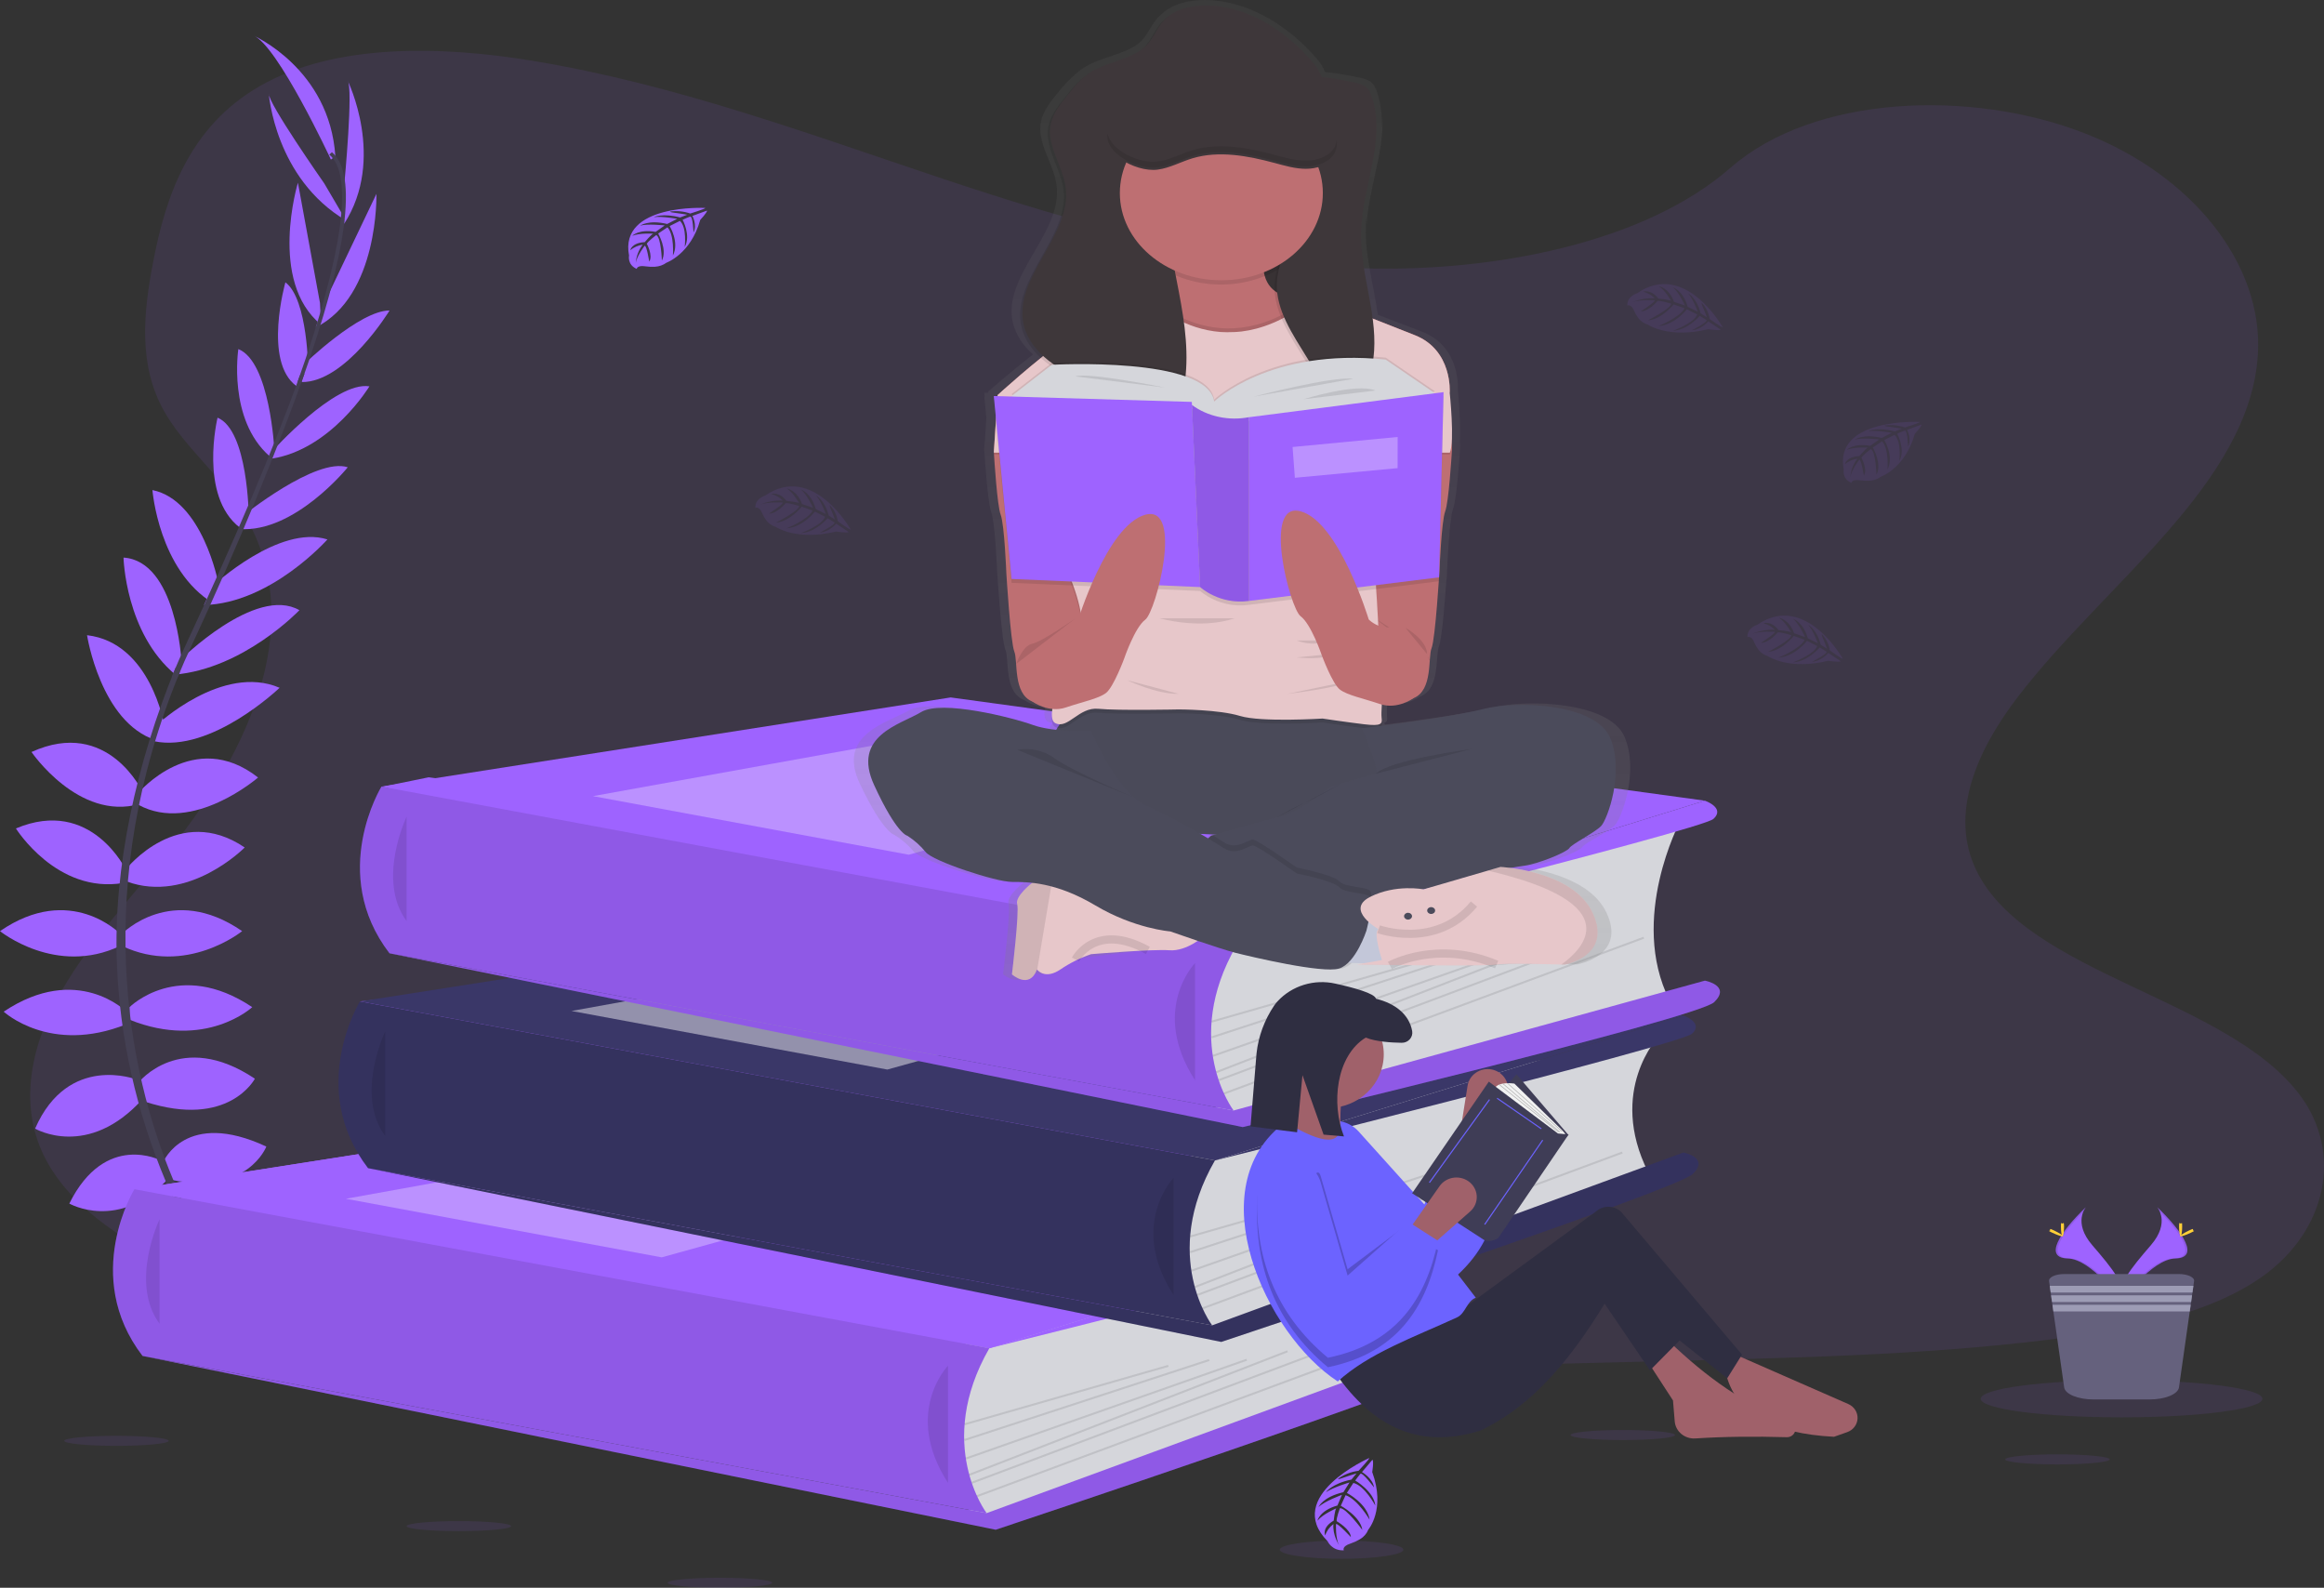 <svg width="284" height="194" viewBox="0 0 284 194" fill="none" xmlns="http://www.w3.org/2000/svg">
<rect x="0" y="0" width="284" height="194" fill="#333333" stroke="none"/>
<g clip-path="url(#clip0)">
<path opacity="0.1" d="M166.556 32.785C148.586 32.248 131.468 27.264 115.125 21.811C98.782 16.357 82.595 10.314 65.055 7.424C53.774 5.566 40.871 5.304 31.784 10.5C23.035 15.51 20.208 24.134 18.689 32.146C17.545 38.172 16.873 44.513 20.008 50.156C22.182 54.073 26.044 57.365 28.713 61.13C38.006 74.185 31.439 90.284 21.369 103.031C16.648 109.012 11.165 114.721 7.522 121.082C3.879 127.442 2.191 134.74 5.378 141.234C8.541 147.676 16.074 152.505 24.231 155.904C40.805 162.811 60.327 164.786 79.377 165.905C121.534 168.384 163.913 167.311 206.181 166.237C221.824 165.839 237.534 165.435 252.922 163.357C261.468 162.203 270.289 160.373 276.495 155.95C284.369 150.336 286.321 140.829 281.046 133.791C272.191 121.984 247.727 119.052 241.529 106.378C238.125 99.405 241.624 91.637 246.572 85.167C257.189 71.291 274.984 59.117 275.923 43.256C276.567 32.36 268.01 21.453 254.782 16.297C240.918 10.874 221.688 11.561 211.464 20.506C200.93 29.722 182.421 33.257 166.556 32.785Z" fill="#9E63FF"/>
<path d="M120.906 164.736L25.869 164.338L16.426 145.307L49.818 143.224L43.998 122.358L110.042 115.003L46.799 96.113L52.386 94.972L154.078 109.227L148.478 141.79L140.473 159.686L120.906 164.736Z" fill="#9E63FF"/>
<path d="M27.327 156.367C27.327 156.367 33.158 155.566 36.657 159.106C36.657 159.106 34.091 160.843 28.571 158.438L27.327 156.367Z" fill="#9E63FF"/>
<path d="M26.716 156.288C26.716 156.288 22.996 160.222 24.828 164.603C24.828 164.603 27.86 163.56 28.191 158.249L26.716 156.288Z" fill="#9E63FF"/>
<path d="M23.373 149.821C23.373 149.821 25.706 146.144 35.035 151.29C35.035 151.29 33.791 153.762 29.671 153.562C25.55 153.361 24.462 151.758 23.373 149.821Z" fill="#9E63FF"/>
<path d="M22.771 149.556C22.771 149.556 17.931 149.079 17.462 158.598C17.462 158.598 20.53 159.144 22.71 156.133C24.889 153.123 23.995 151.433 22.771 149.556Z" fill="#9E63FF"/>
<path d="M19.953 141.962C19.953 141.962 22.674 135.482 32.547 140.092C32.547 140.092 30.293 146.037 20.963 144.166L19.953 141.962Z" fill="#9E63FF"/>
<path d="M16.921 132.276C16.921 132.276 22.052 125.729 31.148 131.799C31.148 131.799 27.96 137.944 17.698 134.604L16.921 132.276Z" fill="#9E63FF"/>
<path d="M15.832 123.057C15.832 123.057 21.818 117.043 30.826 123.057C30.826 123.057 25.15 128.335 15.832 124.594V123.057Z" fill="#9E63FF"/>
<path d="M14.899 114.103C14.899 114.103 20.963 107.824 29.593 113.769C29.593 113.769 22.751 119.314 14.899 115.573V114.103Z" fill="#9E63FF"/>
<path d="M15.443 106.154C15.443 106.154 21.829 98.071 29.904 103.549C29.904 103.549 23.062 110.496 15.443 107.691V106.154Z" fill="#9E63FF"/>
<path d="M16.921 96.869C16.921 96.869 23.684 88.853 31.537 94.998C31.537 94.998 23.529 101.946 16.921 98.338V96.869Z" fill="#9E63FF"/>
<path d="M19.175 88.569C19.175 88.569 27.183 81.034 34.169 84.036C34.169 84.036 25.825 92.038 18.825 90.568L19.175 88.569Z" fill="#9E63FF"/>
<path d="M21.974 80.701C21.974 80.701 31.214 71.472 36.59 74.555C36.59 74.555 29.782 81.712 21.319 82.428L21.974 80.701Z" fill="#9E63FF"/>
<path d="M26.014 71.575C26.014 71.575 34.102 64.041 40.011 65.911C40.011 65.911 33.091 73.727 24.928 73.927L26.014 71.575Z" fill="#9E63FF"/>
<path d="M29.671 63.039C29.671 63.039 38.611 55.824 42.498 57.093C42.498 57.093 36.046 65.11 29.282 64.642L29.671 63.039Z" fill="#9E63FF"/>
<path d="M33.247 55.156C33.247 55.156 40.944 46.536 45.145 47.205C45.145 47.205 40.477 54.889 33.247 56.032V55.156Z" fill="#9E63FF"/>
<path d="M37.129 44.528C37.129 44.528 43.931 37.922 47.607 37.936C47.607 37.936 42.237 46.763 36.848 46.682L37.129 44.528Z" fill="#9E63FF"/>
<path d="M39.428 37.452L46 23.69C46 23.69 46.327 36.13 38.592 40.004L39.428 37.452Z" fill="#9E63FF"/>
<path d="M42.096 22.276C42.096 22.276 43.184 10.784 42.484 9.848C42.484 9.848 47.182 19.403 42.051 27.353L42.096 22.276Z" fill="#9E63FF"/>
<path d="M19.697 141.809C19.697 141.809 12.883 138.18 8.471 147.058C8.471 147.058 14.535 150.517 20.5 144.073L19.697 141.809Z" fill="#9E63FF"/>
<path d="M16.701 131.906C16.701 131.906 8.344 128.63 4.29 137.899C4.29 137.899 10.745 141.716 17.462 134.249L16.701 131.906Z" fill="#9E63FF"/>
<path d="M15.443 123.608C15.443 123.608 9.457 117.594 0.45 123.608C0.45 123.608 6.125 128.886 15.443 125.145V123.608Z" fill="#9E63FF"/>
<path d="M14.694 114.103C14.694 114.103 8.63 107.824 0 113.769C0 113.769 6.841 119.314 14.694 115.573V114.103Z" fill="#9E63FF"/>
<path d="M15.443 106.383C15.443 106.383 11.19 97.329 1.944 101.223C1.944 101.223 6.941 109.251 15.066 107.886L15.443 106.383Z" fill="#9E63FF"/>
<path d="M17.456 96.823C17.456 96.823 13.228 87.612 3.851 91.882C3.851 91.882 9.593 100.326 17.04 98.245L17.456 96.823Z" fill="#9E63FF"/>
<path d="M20.078 88.614C20.078 88.614 18.412 78.515 10.637 77.611C10.637 77.611 12.286 88.261 19.031 90.434L20.078 88.614Z" fill="#9E63FF"/>
<path d="M22.171 80.72C22.171 80.72 21.521 68.552 15.094 68.128C15.094 68.128 15.31 77.363 21.446 82.442L22.171 80.72Z" fill="#9E63FF"/>
<path d="M26.68 71.234C26.68 71.234 24.764 61.116 18.628 59.88C18.628 59.88 19.389 69.678 26.072 73.718L26.68 71.234Z" fill="#9E63FF"/>
<path d="M30.398 63.122C30.398 63.122 30.334 52.582 26.586 51.034C26.586 51.034 24.262 60.577 29.312 64.468L30.398 63.122Z" fill="#9E63FF"/>
<path d="M33.533 55.037C33.533 55.037 33.008 44.184 29.126 42.655C29.126 42.655 27.799 51.244 32.952 55.748L33.533 55.037Z" fill="#9E63FF"/>
<path d="M37.67 45.394C37.67 45.394 37.648 36.566 34.877 34.496C34.877 34.496 32.122 44.165 36.223 47.169L37.67 45.394Z" fill="#9E63FF"/>
<path d="M39.103 37.017L36.407 22.326C36.407 22.326 32.744 34.364 39.23 39.67L39.103 37.017Z" fill="#9E63FF"/>
<path d="M39.627 22.414C39.627 22.414 32.708 12.537 32.85 11.44C32.85 11.44 33.586 21.791 42.29 26.947L39.627 22.414Z" fill="#9E63FF"/>
<path d="M40.438 19.496C40.438 19.496 33.908 5.468 30.953 4.333C30.953 4.333 40.283 8.407 40.982 19.096L40.438 19.496Z" fill="#9E63FF"/>
<path d="M36.815 46.766L36.368 46.649C41.879 31.206 43.254 21.36 40.241 18.89L40.56 18.599C43.756 21.205 42.459 30.943 36.815 46.766Z" fill="#444053"/>
<path d="M21.638 82.924L20.977 82.721C21.563 81.306 22.193 79.87 22.854 78.456C28.607 66.135 33.505 54.674 36.645 45.876L37.22 45.637C34.074 54.453 29.262 66.353 23.504 78.689C22.846 80.078 22.218 81.507 21.638 82.924Z" fill="#444053"/>
<path d="M35.543 167.924C35.454 167.84 26.522 159.197 20.294 144.441C16.645 135.802 14.614 126.72 14.277 117.534C13.85 106.052 16.654 93.231 21.457 81.583L21.979 82.108C11.195 108.249 15.479 130.649 21.163 144.138C27.324 158.76 36.157 167.308 36.243 167.394L35.543 167.924Z" fill="#444053"/>
<path d="M175.127 149.573C175.127 149.573 168.833 156.174 173.831 166.153L123.575 184.882L118.752 185.75L116.531 177.4L118.016 166.862V161.103L175.127 149.573Z" fill="#D5D6DB"/>
<path d="M16.426 145.307L85.985 134.411L178.154 147.027L120.906 164.736L16.426 145.307Z" fill="#9E63FF"/>
<path d="M16.426 145.307L85.985 134.411L178.154 147.027L120.906 164.736L16.426 145.307Z" fill="#9E63FF"/>
<path d="M16.426 145.304C16.426 145.304 9.921 155.895 17.418 165.676L120.568 184.882C120.568 184.882 114.165 176.446 120.898 164.736L16.426 145.304Z" fill="#9E63FF"/>
<path opacity="0.1" d="M16.426 145.304C16.426 145.304 9.921 155.895 17.418 165.676L120.568 184.882C120.568 184.882 114.165 176.446 120.898 164.736L16.426 145.304Z" fill="black"/>
<path opacity="0.1" d="M19.5 148.976C19.5 148.976 15.782 156.725 19.5 161.74Z" fill="black"/>
<path d="M120.568 184.882L178.154 163.768C178.154 163.768 181.375 164.364 179.292 166.392C177.21 168.42 121.678 186.91 121.678 186.91L17.418 165.676L120.568 184.882Z" fill="#9E63FF"/>
<path opacity="0.1" d="M120.568 184.882L178.154 163.768C178.154 163.768 181.375 164.364 179.292 166.392C177.21 168.42 121.678 186.91 121.678 186.91L17.418 165.676L120.568 184.882Z" fill="black"/>
<path opacity="0.1" d="M115.847 166.869C115.847 166.869 110.294 172.595 115.847 181.184Z" fill="black"/>
<path opacity="0.1" d="M142.732 166.772L117.824 173.913L117.912 174.139L142.82 166.999L142.732 166.772Z" fill="black"/>
<path opacity="0.1" d="M147.721 166.062L117.816 175.833L117.915 176.056L147.82 166.285L147.721 166.062Z" fill="black"/>
<path opacity="0.1" d="M152.303 166.028L117.983 178.098L118.088 178.319L152.408 166.248L152.303 166.028Z" fill="black"/>
<path opacity="0.1" d="M157.286 164.994L118.383 180.094L118.498 180.311L157.4 165.211L157.286 164.994Z" fill="black"/>
<path opacity="0.1" d="M161.471 164.999L118.691 181.066L118.803 181.285L161.583 165.217L161.471 164.999Z" fill="black"/>
<path opacity="0.1" d="M170.627 163.663L119.336 182.698L119.447 182.917L170.737 163.882L170.627 163.663Z" fill="black"/>
<path opacity="0.3" d="M42.268 146.471L91.136 137.644L120.906 142.535L80.862 153.628L42.268 146.471Z" fill="white"/>
<path d="M178.154 147.027C178.154 147.027 180.681 147.902 179.198 149.255C177.715 150.608 120.898 164.736 120.898 164.736L178.154 147.027Z" fill="#9E63FF"/>
<path d="M202.696 126.626C202.696 126.626 196.404 133.225 201.402 143.207L151.146 161.936L146.323 162.809L144.102 154.459L145.609 143.923V138.157L202.696 126.626Z" fill="#D5D6DB"/>
<path d="M43.998 122.358L113.554 111.465L205.725 124.081L148.478 141.79L43.998 122.358Z" fill="#3A3768"/>
<path d="M43.987 122.358C43.987 122.358 37.478 132.949 44.975 142.73L148.125 161.935C148.125 161.935 141.725 153.492 148.467 141.788L43.987 122.358Z" fill="#3A3768"/>
<path opacity="0.1" d="M43.987 122.358C43.987 122.358 37.478 132.949 44.975 142.73L148.125 161.935C148.125 161.935 141.725 153.492 148.467 141.788L115.847 135.721L43.987 122.358Z" fill="black"/>
<path opacity="0.1" d="M47.069 126.03C47.069 126.03 43.354 133.776 47.069 138.794Z" fill="black"/>
<path d="M148.136 161.935L205.725 140.822C205.725 140.822 208.943 141.418 206.861 143.446C204.779 145.474 149.247 163.963 149.247 163.963L44.986 142.73L148.136 161.935Z" fill="#3A3768"/>
<path opacity="0.1" d="M148.136 161.935L205.725 140.822C205.725 140.822 208.943 141.418 206.861 143.446C204.779 145.474 149.247 163.963 149.247 163.963L44.986 142.73L148.136 161.935Z" fill="black"/>
<path opacity="0.1" d="M143.416 143.923C143.416 143.923 137.863 149.649 143.416 158.238Z" fill="black"/>
<path opacity="0.1" d="M170.303 143.829L145.395 150.969L145.482 151.195L170.391 144.055L170.303 143.829Z" fill="black"/>
<path opacity="0.1" d="M175.296 143.117L145.39 152.888L145.489 153.111L175.394 143.34L175.296 143.117Z" fill="black"/>
<path opacity="0.1" d="M179.873 143.079L145.553 155.15L145.658 155.371L179.978 143.3L179.873 143.079Z" fill="black"/>
<path opacity="0.1" d="M184.859 142.046L145.957 157.146L146.071 157.363L184.973 142.264L184.859 142.046Z" fill="black"/>
<path opacity="0.1" d="M189.041 142.048L146.261 158.115L146.372 158.334L189.152 142.267L189.041 142.048Z" fill="black"/>
<path opacity="0.1" d="M198.199 140.712L146.908 159.747L147.018 159.966L198.309 140.931L198.199 140.712Z" fill="black"/>
<path opacity="0.45" d="M69.839 123.525L118.707 114.698L148.478 119.588L108.434 130.682L69.839 123.525Z" fill="white"/>
<path d="M205.725 124.081C205.725 124.081 208.249 124.956 206.769 126.307C205.289 127.657 148.478 141.788 148.478 141.788L205.725 124.081Z" fill="#3A3768"/>
<path d="M205.306 100.376C205.306 100.376 199.012 112.226 204.009 122.205L153.753 135.685L148.941 136.561L146.72 128.21L148.206 117.673V111.906L205.306 100.376Z" fill="#D5D6DB"/>
<path d="M46.616 96.11L116.175 85.215L208.346 97.83L151.096 115.54L46.616 96.11Z" fill="#9E63FF"/>
<path d="M46.616 96.108C46.616 96.108 40.099 106.698 47.596 116.48L150.746 135.685C150.746 135.685 144.343 127.242 151.085 115.54L46.616 96.108Z" fill="#9E63FF"/>
<path opacity="0.1" d="M46.616 96.108C46.616 96.108 40.099 106.698 47.596 116.48L150.746 135.685C150.746 135.685 144.343 127.242 151.085 115.54L46.616 96.108Z" fill="black"/>
<path opacity="0.1" d="M49.69 99.779C49.69 99.779 45.972 107.528 49.69 112.543Z" fill="black"/>
<path d="M150.757 135.685L208.344 119.82C208.344 119.82 211.565 120.416 209.482 122.444C207.4 124.472 151.868 137.713 151.868 137.713L47.607 116.48L150.757 135.685Z" fill="#9E63FF"/>
<path opacity="0.1" d="M150.757 135.685L208.344 119.82C208.344 119.82 211.565 120.416 209.482 122.444C207.4 124.472 151.868 137.713 151.868 137.713L47.607 116.48L150.757 135.685Z" fill="black"/>
<path opacity="0.1" d="M146.037 117.673C146.037 117.673 140.484 123.398 146.037 131.987Z" fill="black"/>
<path opacity="0.1" d="M172.925 117.578L148.017 124.718L148.104 124.945L173.013 117.804L172.925 117.578Z" fill="black"/>
<path opacity="0.1" d="M177.916 116.867L148.01 126.639L148.109 126.862L178.014 117.09L177.916 116.867Z" fill="black"/>
<path opacity="0.1" d="M182.491 116.831L148.17 128.901L148.276 129.122L182.596 117.052L182.491 116.831Z" fill="black"/>
<path opacity="0.1" d="M187.48 115.796L148.578 130.895L148.693 131.113L187.595 116.013L187.48 115.796Z" fill="black"/>
<path opacity="0.1" d="M191.664 115.8L148.884 131.867L148.995 132.085L191.775 116.018L191.664 115.8Z" fill="black"/>
<path opacity="0.1" d="M200.821 114.465L149.53 133.5L149.64 133.719L200.931 114.684L200.821 114.465Z" fill="black"/>
<path opacity="0.3" d="M72.458 97.275L121.326 88.447L151.096 93.338L111.052 104.432L72.458 97.275Z" fill="white"/>
<path d="M208.344 97.83C208.344 97.83 210.87 98.706 209.388 100.058C207.905 101.411 151.096 115.54 151.096 115.54L208.344 97.83Z" fill="#9E63FF"/>
<path d="M86.191 25.408C86.191 25.408 75.64 24.862 76.872 31.222C76.872 31.222 76.625 32.346 77.811 32.856C77.811 32.856 77.83 32.379 78.894 32.544C79.273 32.6 79.659 32.616 80.043 32.592C80.561 32.561 81.053 32.387 81.445 32.096V32.096C81.445 32.096 84.414 31.041 85.569 26.871C85.569 26.871 86.424 25.962 86.402 25.728L84.614 26.382C84.614 26.382 85.222 27.486 84.744 28.405C84.744 28.405 84.686 26.422 84.341 26.468C84.272 26.468 83.417 26.852 83.417 26.852C83.417 26.852 84.464 28.777 83.672 30.175C83.672 30.175 83.972 27.803 83.089 26.99L81.834 27.62C81.834 27.62 83.059 29.607 82.228 31.23C82.228 31.23 82.442 28.741 81.57 27.773L80.432 28.536C80.432 28.536 81.584 30.495 80.882 31.84C80.882 31.84 80.79 28.944 80.188 28.724C80.188 28.724 79.191 29.478 79.041 29.788C79.041 29.788 79.829 31.22 79.338 31.962C79.338 31.962 79.041 30.032 78.783 30.022C78.783 30.022 77.791 31.301 77.689 32.169C77.737 31.36 78.031 30.575 78.541 29.893C77.97 29.986 77.443 30.221 77.025 30.569C77.025 30.569 77.178 29.664 78.788 29.586C78.788 29.586 79.607 28.615 79.827 28.557C79.827 28.557 78.225 28.441 77.256 28.81C77.256 28.81 78.111 27.959 80.118 28.333L81.229 27.546C81.229 27.546 79.124 27.307 78.23 27.572C78.23 27.572 79.26 26.818 81.531 27.367L82.756 26.739C82.756 26.739 80.96 26.408 79.891 26.527C79.891 26.527 81.018 26.005 83.114 26.57L83.986 26.234C83.986 26.234 82.673 26.012 82.287 25.976C81.901 25.94 81.881 25.85 81.881 25.85C82.715 25.732 83.57 25.814 84.353 26.088C84.353 26.088 86.227 25.508 86.191 25.408Z" fill="#9E63FF"/>
<path opacity="0.1" d="M234.627 51.551C234.627 51.551 224.076 51.005 225.309 57.365C225.309 57.365 225.061 58.489 226.247 59C226.247 59 226.266 58.523 227.33 58.687C227.71 58.742 228.095 58.758 228.479 58.735C228.992 58.702 229.479 58.528 229.868 58.239V58.239C229.868 58.239 232.839 57.184 233.991 53.014C233.991 53.014 234.846 52.105 234.824 51.871L233.041 52.525C233.041 52.525 233.649 53.629 233.172 54.548C233.172 54.548 233.114 52.565 232.772 52.611C232.703 52.611 231.845 52.995 231.845 52.995C231.845 52.995 232.891 54.92 232.103 56.318C232.103 56.318 232.403 53.947 231.517 53.133L230.262 53.763C230.262 53.763 231.486 55.75 230.656 57.373C230.656 57.373 230.87 54.884 229.998 53.916L228.863 54.679C228.863 54.679 230.012 56.638 229.31 57.983C229.31 57.983 229.218 55.087 228.615 54.868C228.615 54.868 227.621 55.621 227.469 55.932C227.469 55.932 228.257 57.363 227.769 58.105C227.769 58.105 227.469 56.175 227.213 56.166C227.213 56.166 226.222 57.444 226.119 58.313C226.167 57.503 226.462 56.718 226.975 56.037C226.403 56.13 225.875 56.364 225.456 56.712C225.456 56.712 225.611 55.808 227.219 55.729C227.219 55.729 228.038 54.758 228.257 54.698C228.257 54.698 226.658 54.584 225.686 54.953C225.686 54.953 226.541 54.102 228.549 54.476L229.659 53.689C229.659 53.689 227.552 53.45 226.661 53.715C226.661 53.715 227.688 52.961 229.962 53.51L231.184 52.883C231.184 52.883 229.387 52.551 228.318 52.67C228.318 52.67 229.446 52.148 231.542 52.713L232.417 52.377C232.417 52.377 231.101 52.155 230.715 52.119C230.329 52.083 230.309 51.993 230.309 51.993C231.143 51.874 231.998 51.956 232.78 52.231C232.78 52.231 234.66 51.652 234.627 51.551Z" fill="#9E63FF"/>
<path opacity="0.1" d="M103.961 64.702C103.961 64.702 99.363 56.511 93.51 60.548C93.51 60.548 92.246 60.911 92.307 62.049C92.307 62.049 92.793 61.832 93.14 62.71C93.27 63.02 93.442 63.316 93.651 63.592C93.935 63.967 94.353 64.251 94.843 64.403C94.843 64.403 97.361 66.116 102.162 64.947C102.162 64.947 103.503 65.145 103.722 65.007L102.189 63.988C102.189 63.988 101.356 64.983 100.196 65.072C100.196 65.072 102.184 64.062 101.97 63.828C101.926 63.781 101.137 63.32 101.137 63.32C101.137 63.32 99.69 65.045 97.886 65.133C97.886 65.133 100.44 64.203 100.834 63.141L99.585 62.507C99.585 62.507 98.16 64.396 96.109 64.563C96.109 64.563 98.741 63.511 99.299 62.385L97.972 61.908C97.972 61.908 96.542 63.726 94.831 63.857C94.831 63.857 97.73 62.376 97.658 61.815C97.658 61.815 96.406 61.438 96.017 61.474C96.017 61.474 94.956 62.76 93.957 62.76C93.957 62.76 95.77 61.593 95.659 61.404C95.659 61.404 93.876 61.285 92.938 61.643C93.783 61.282 94.724 61.117 95.667 61.166C95.293 60.783 94.797 60.502 94.24 60.357C94.24 60.357 95.234 60.033 96.097 61.199C96.097 61.199 97.486 61.34 97.65 61.476C97.65 61.476 96.986 60.221 96.139 59.675C96.139 59.675 97.422 59.897 98.008 61.584L99.354 62.041C99.354 62.041 98.58 60.343 97.866 59.806C97.866 59.806 99.132 60.209 99.685 62.192L100.918 62.803C100.918 62.803 100.382 61.292 99.738 60.55C99.738 60.55 100.818 61.142 101.265 62.989L102.034 63.48C102.034 63.48 101.617 62.385 101.479 62.08C101.34 61.774 101.409 61.712 101.409 61.712C101.937 62.279 102.272 62.96 102.375 63.681C102.375 63.681 103.861 64.773 103.961 64.702Z" fill="#9E63FF"/>
<path opacity="0.1" d="M210.521 39.98C210.521 39.98 205.925 31.79 200.069 35.827C200.069 35.827 198.809 36.19 198.867 37.328C198.867 37.328 199.356 37.113 199.7 37.988C199.83 38.3 200.002 38.597 200.214 38.873C200.497 39.247 200.914 39.531 201.402 39.682V39.682C201.402 39.682 203.923 41.395 208.721 40.229C208.721 40.229 210.062 40.424 210.284 40.286L208.76 39.265C208.76 39.265 207.927 40.262 206.769 40.35C206.769 40.35 208.755 39.339 208.541 39.105C208.496 39.057 207.708 38.597 207.708 38.597C207.708 38.597 206.264 40.322 204.456 40.41C204.456 40.41 207.014 39.48 207.408 38.42L206.139 37.79C206.139 37.79 204.717 39.678 202.663 39.847C202.663 39.847 205.295 38.792 205.856 37.666L204.526 37.189C204.526 37.189 203.096 39.01 201.388 39.138C201.388 39.138 204.284 37.657 204.212 37.099C204.212 37.099 202.963 36.719 202.574 36.757C202.574 36.757 201.513 38.041 200.511 38.041C200.511 38.041 202.327 36.874 202.216 36.686C202.216 36.686 200.433 36.566 199.492 36.924C200.338 36.563 201.279 36.398 202.221 36.447C201.849 36.064 201.354 35.783 200.797 35.638C200.797 35.638 201.791 35.314 202.654 36.481C202.654 36.481 204.043 36.624 204.207 36.76C204.207 36.76 203.543 35.502 202.693 34.956C202.693 34.956 203.976 35.18 204.562 36.877L205.911 37.335C205.911 37.335 205.137 35.634 204.423 35.097C204.423 35.097 205.689 35.5 206.239 37.483L207.475 38.093C207.475 38.093 206.936 36.586 206.292 35.841C206.292 35.841 207.375 36.433 207.819 38.279L208.588 38.771C208.588 38.771 208.174 37.676 208.033 37.37C207.891 37.065 207.963 37.005 207.963 37.005C208.49 37.572 208.823 38.254 208.927 38.974C208.927 38.974 210.434 40.057 210.521 39.98Z" fill="#9E63FF"/>
<path opacity="0.1" d="M225.206 80.493C225.206 80.493 220.611 72.3 214.746 76.337C214.746 76.337 213.486 76.7 213.544 77.838C213.544 77.838 214.033 77.623 214.377 78.499C214.506 78.81 214.677 79.107 214.888 79.384C215.171 79.757 215.588 80.041 216.076 80.192C216.076 80.192 218.597 81.908 223.398 80.739C223.398 80.739 224.737 80.937 224.959 80.796L223.426 79.777C223.426 79.777 222.593 80.775 221.432 80.863C221.432 80.863 223.418 79.851 223.204 79.617C223.159 79.57 222.371 79.109 222.371 79.109C222.371 79.109 220.927 80.834 219.119 80.925C219.119 80.925 221.677 79.992 222.071 78.933L220.819 78.298C220.819 78.298 219.397 80.188 217.342 80.355C217.342 80.355 219.975 79.3 220.536 78.174L219.206 77.697C219.206 77.697 217.776 79.515 216.068 79.646C216.068 79.646 218.967 78.165 218.895 77.604C218.895 77.604 217.642 77.225 217.254 77.263C217.254 77.263 216.193 78.546 215.191 78.546C215.191 78.546 217.006 77.38 216.895 77.191C216.895 77.191 215.113 77.072 214.172 77.43C215.018 77.069 215.96 76.904 216.904 76.953C216.531 76.569 216.034 76.287 215.477 76.144C215.477 76.144 216.471 75.817 217.334 76.986C217.334 76.986 218.722 77.127 218.886 77.263C218.886 77.263 218.223 76.008 217.376 75.459C217.376 75.459 218.659 75.683 219.244 77.38L220.591 77.838C220.591 77.838 219.816 76.137 219.103 75.602C219.103 75.602 220.369 76.003 220.919 77.988L222.154 78.596C222.154 78.596 221.616 77.088 220.971 76.344C220.971 76.344 222.054 76.936 222.501 78.785L223.27 79.262C223.27 79.262 222.854 78.167 222.715 77.862C222.576 77.556 222.646 77.496 222.646 77.496C223.174 78.063 223.507 78.744 223.609 79.465C223.609 79.465 225.12 80.565 225.206 80.493Z" fill="#9E63FF"/>
<path opacity="0.1" d="M56.073 187.081C59.599 187.081 62.456 186.807 62.456 186.468C62.456 186.129 59.599 185.855 56.073 185.855C52.548 185.855 49.69 186.129 49.69 186.468C49.69 186.807 52.548 187.081 56.073 187.081Z" fill="#9E63FF"/>
<path opacity="0.1" d="M14.227 176.66C17.753 176.66 20.611 176.386 20.611 176.047C20.611 175.709 17.753 175.434 14.227 175.434C10.702 175.434 7.844 175.709 7.844 176.047C7.844 176.386 10.702 176.66 14.227 176.66Z" fill="#9E63FF"/>
<path opacity="0.1" d="M87.97 194.002C91.496 194.002 94.354 193.728 94.354 193.389C94.354 193.051 91.496 192.776 87.97 192.776C84.445 192.776 81.587 193.051 81.587 193.389C81.587 193.728 84.445 194.002 87.97 194.002Z" fill="#9E63FF"/>
<path opacity="0.1" d="M251.428 178.927C254.953 178.927 257.811 178.652 257.811 178.314C257.811 177.975 254.953 177.7 251.428 177.7C247.902 177.7 245.044 177.975 245.044 178.314C245.044 178.652 247.902 178.927 251.428 178.927Z" fill="#9E63FF"/>
<path opacity="0.1" d="M198.309 175.952C201.835 175.952 204.693 175.677 204.693 175.339C204.693 175 201.835 174.725 198.309 174.725C194.784 174.725 191.926 175 191.926 175.339C191.926 175.677 194.784 175.952 198.309 175.952Z" fill="#9E63FF"/>
<path opacity="0.1" d="M163.946 190.462C168.116 190.462 171.496 189.963 171.496 189.348C171.496 188.732 168.116 188.234 163.946 188.234C159.777 188.234 156.397 188.732 156.397 189.348C156.397 189.963 159.777 190.462 163.946 190.462Z" fill="#9E63FF"/>
<path d="M167.314 178.149C167.314 178.149 156.802 182.816 162.233 188.312C162.233 188.312 162.744 189.505 164.221 189.422C164.221 189.422 163.927 188.959 165.054 188.589C165.455 188.456 165.836 188.282 166.19 188.071C166.667 187.788 167.024 187.378 167.206 186.905V186.905C167.206 186.905 169.355 184.433 167.689 179.86C167.689 179.86 167.906 178.567 167.717 178.357L166.44 179.862C166.44 179.862 167.758 180.623 167.911 181.742C167.911 181.742 166.523 179.865 166.245 180.072C166.184 180.115 165.612 180.895 165.612 180.895C165.612 180.895 167.9 182.229 168.069 183.961C168.069 183.961 166.781 181.535 165.39 181.189L164.593 182.41C164.593 182.41 167.092 183.717 167.37 185.683C167.37 185.683 165.918 183.19 164.435 182.687L163.849 183.978C163.849 183.978 166.259 185.294 166.481 186.931C166.481 186.931 164.465 184.195 163.741 184.281C163.741 184.281 163.285 185.493 163.346 185.867C163.346 185.867 165.048 186.845 165.079 187.807C165.079 187.807 163.507 186.101 163.266 186.213C163.266 186.213 163.166 187.928 163.649 188.821C163.649 188.821 162.816 187.547 162.952 186.213C162.465 186.583 162.115 187.067 161.944 187.606C161.944 187.606 161.492 186.664 162.983 185.795C162.983 185.795 163.124 184.462 163.296 184.297C163.296 184.297 161.683 184.975 160.997 185.805C160.997 185.805 161.25 184.567 163.438 183.951L163.993 182.644C163.993 182.644 161.805 183.441 161.131 184.142C161.131 184.142 161.617 182.914 164.166 182.324L164.921 181.131C164.921 181.131 162.977 181.694 162.028 182.324C162.028 182.324 162.763 181.267 165.154 180.781L165.768 180.029C165.768 180.029 164.357 180.461 163.963 180.616C163.569 180.771 163.491 180.695 163.491 180.695C164.211 180.171 165.087 179.829 166.02 179.707C166.02 179.707 167.411 178.23 167.314 178.149Z" fill="#9E63FF"/>
<path d="M198.514 90.012C196.699 85.772 186.703 85.374 182.366 86.455C179.284 87.225 172.787 88.094 169.316 88.531L169.091 88.347C169.541 88.232 169.552 87.951 169.496 87.533C169.464 86.983 169.473 86.431 169.524 85.882C171.651 86.45 173.545 85.107 173.545 85.107C176.044 84.153 175.372 80.068 175.849 78.952C176.207 78.117 176.593 73.197 176.766 70.745H176.802L176.821 69.922C176.846 69.566 176.857 69.359 176.857 69.359C176.857 69.359 177.101 63.361 177.579 62.146C178.023 61.03 178.384 55.404 178.44 54.512C178.44 54.436 178.44 54.395 178.44 54.395L178.404 53.875C178.429 53.496 178.44 53.073 178.437 52.63C178.437 50.59 178.19 48.02 178.159 47.605C178.159 47.546 178.159 47.474 178.159 47.388C178.179 46.517 178.051 42.156 173.733 40.508C172.142 39.897 170.229 39.169 168.377 38.461C167.9 34.918 166.809 31.394 166.903 27.825C166.903 27.288 166.959 26.751 167.02 26.217C167.02 26.372 167 26.529 166.997 26.694C166.997 27.04 166.997 27.388 166.997 27.734C167.161 23.271 169.124 18.783 168.941 14.415C168.924 14.842 168.888 15.271 168.841 15.701C168.937 14.223 168.757 12.742 168.308 11.313C168.141 10.81 167.917 10.29 167.436 9.953C166.982 9.682 166.461 9.505 165.915 9.436C164.601 9.147 163.266 8.933 161.919 8.796C161.714 8.258 161.411 7.751 161.019 7.296C158.204 3.975 154.034 0.854 149.102 0.138C146.628 -0.22 143.782 0.079 142.1 1.598C141.924 1.732 141.759 1.875 141.606 2.028C140.7 2.956 140.312 4.175 139.384 5.101C139.323 5.163 139.254 5.22 139.187 5.28C137.371 6.675 134.542 6.966 132.523 8.219C132.168 8.444 131.834 8.693 131.527 8.966C130.713 9.658 129.984 10.42 129.35 11.239C128.442 12.337 127.509 13.479 127.22 14.789C126.64 17.413 128.719 19.902 129.105 22.543C129.966 28.452 122.356 33.696 123.797 39.527C124.181 40.959 125.03 42.269 126.246 43.304C123.277 45.613 120.751 47.853 120.751 47.853V47.987H120.281L120.329 48.464H120.281L120.54 51.053L120.281 54.822C120.281 54.822 120.281 54.863 120.281 54.939V54.958V55.061C120.281 55.061 120.281 55.101 120.281 55.178H120.298C120.384 56.559 120.726 61.526 121.131 62.574C121.609 63.788 121.85 69.786 121.85 69.786C121.85 69.786 122.378 78.262 122.861 79.383C123.344 80.505 122.658 84.577 125.165 85.539C125.899 86.022 126.767 86.332 127.684 86.436C127.556 87.328 127.637 87.975 128.05 88.177C128.227 88.267 128.428 88.316 128.633 88.32C128.463 88.537 128.312 88.765 128.181 89.001C127.186 88.911 126.208 88.713 125.271 88.411C122.578 87.457 113.64 85.31 111.044 86.82C108.448 88.33 102.2 89.7 105.085 95.778C107.97 101.857 109.314 102.01 109.314 102.01C110.202 102.564 110.981 103.236 111.621 104.002C112.488 105.121 120.559 107.681 122.578 107.681C123.436 107.67 124.294 107.706 125.146 107.791C125.146 107.791 122.955 109.442 123.247 110.401C123.538 111.36 122.58 119.037 122.58 119.037C122.58 119.037 124.802 120.96 125.751 118.438L125.785 118.476C125.962 118.684 126.923 119.622 128.731 118.438C129.47 117.956 130.256 117.528 131.08 117.16L139.831 116.095C140.744 116.046 141.659 116.041 142.572 116.079C143.96 116.177 145.323 115.47 146.181 114.924C147.995 115.516 150.033 116.162 151.002 116.398C152.967 116.876 162.002 118.958 164.115 118.307C164.555 118.157 164.945 117.918 165.254 117.61L167.27 117.665L166.326 117.828C166.326 117.828 168.164 117.854 170.663 117.882L170.557 117.935L173.692 117.911C178.279 117.947 183.432 117.959 184.11 117.828C185.17 117.625 190.682 117.768 192.306 117.828H192.759C192.759 117.828 198.814 116.79 196.315 111.51C194.394 107.454 188.488 106.276 185.867 105.951C186.606 105.825 187.242 105.727 187.664 105.67C189.493 105.431 193.047 104 193.336 103.511C193.625 103.022 196.604 101.602 197.373 100.793C198.142 99.984 200.339 94.251 198.514 90.012ZM148.355 101.876L148.058 101.96L147.858 102.017L147.475 102.342C147.17 102.165 146.842 101.979 146.501 101.788C147.103 101.819 147.722 101.85 148.355 101.876Z" fill="url(#paint0_linear)"/>
<path d="M166.059 76.721C166.059 76.721 170.307 86.264 172.723 85.31C175.138 84.356 174.483 80.3 174.944 79.188C175.405 78.076 175.916 69.645 175.916 69.645C175.916 69.645 176.149 63.681 176.61 62.473C177.038 61.364 177.385 55.769 177.443 54.889C177.443 54.813 177.443 54.772 177.443 54.772L176.985 47.853L174.392 47.298L168.378 49.206L167.545 53.293L167.22 54.889L167.081 55.569L166.059 76.721Z" fill="#BE6F72"/>
<path opacity="0.1" d="M167.459 75.123C167.459 75.123 171.512 77.974 172.734 78.224C173.956 78.475 174.706 80.698 174.706 80.698" fill="black"/>
<path d="M132.837 77.139C132.837 77.139 128.589 86.682 126.174 85.727C123.758 84.773 124.413 80.717 123.952 79.606C123.491 78.494 122.98 70.062 122.98 70.062C122.98 70.062 122.747 64.098 122.286 62.891C121.859 61.782 121.512 56.187 121.453 55.307C121.453 55.23 121.453 55.19 121.453 55.19L121.914 48.271L124.508 47.715L130.522 49.624L131.355 53.711L131.68 55.307L131.818 55.986L132.837 77.139Z" fill="#BE6F72"/>
<path d="M160.5 26.069H151.018V38.769H160.5V26.069Z" fill="#3E373A"/>
<path opacity="0.1" d="M160.5 26.069H151.018V38.769H160.5V26.069Z" fill="black"/>
<path d="M131.171 86.643C131.171 86.643 127.931 89.704 129.133 90.26C130.335 90.816 138.113 101.235 138.113 101.235C138.113 101.235 163.657 103.938 168.475 99.882C173.292 95.826 173.195 88.581 173.195 88.581C173.195 88.581 169.324 89.296 168.902 88.907C168.48 88.519 166.162 86.643 166.162 86.643C166.162 86.643 133.392 84.935 131.171 86.643Z" fill="#4B4B5B"/>
<path opacity="0.02" d="M131.171 86.643C131.171 86.643 127.931 89.704 129.133 90.26C130.335 90.816 138.113 101.235 138.113 101.235C138.113 101.235 163.657 103.938 168.475 99.882C173.292 95.826 173.195 88.581 173.195 88.581C173.195 88.581 169.324 89.296 168.902 88.907C168.48 88.519 166.162 86.643 166.162 86.643C166.162 86.643 133.392 84.935 131.171 86.643Z" fill="black"/>
<path d="M177.157 47.954L168.827 53.679L166.309 53.837L165.384 53.894L149.855 54.872L133.751 53.861L131.354 53.711L128.3 53.52L121.914 48.271C121.914 48.271 126.434 44.11 130.394 41.302C131.954 40.193 133.429 39.296 134.503 38.943L134.686 38.888C135.362 38.661 135.966 38.3 136.447 37.833C139.573 35.063 142.464 28.228 142.464 28.228C142.464 28.228 156.255 22.106 154.589 30.137C152.923 38.167 160.789 36.182 160.789 36.182L163.382 37.199L164.407 37.602L167.02 38.63L172.914 40.954C177.54 42.784 177.157 47.954 177.157 47.954Z" fill="#BE6F72"/>
<path opacity="0.1" d="M149.208 34.768C156.058 34.768 161.611 29.996 161.611 24.11C161.611 18.225 156.058 13.453 149.208 13.453C142.358 13.453 136.805 18.225 136.805 24.11C136.805 29.996 142.358 34.768 149.208 34.768Z" fill="black"/>
<path opacity="0.1" d="M177.177 55.545H121.453C121.453 55.469 121.453 55.428 121.453 55.428L121.914 48.51C121.914 48.51 126.435 44.349 130.394 41.541L165.379 40.348L167.006 38.873L172.901 41.197C177.529 43.025 177.157 48.195 177.157 48.195C177.157 48.195 177.79 54.185 177.177 55.545Z" fill="black"/>
<path d="M177.177 55.307H121.453C121.453 55.23 121.453 55.19 121.453 55.19L121.914 48.271C121.914 48.271 126.435 44.11 130.394 41.302L165.379 40.109L167.006 38.635L172.901 40.959C177.529 42.786 177.157 47.956 177.157 47.956C177.157 47.956 177.79 53.947 177.177 55.307Z" fill="#E7C7CA"/>
<path opacity="0.1" d="M140.276 35.906C140.276 35.906 149.066 45.53 160.775 35.708C172.484 25.885 162.072 57.616 162.072 57.616L136.805 60.193L140.276 35.906Z" fill="black"/>
<path d="M140.276 36.383C140.276 36.383 149.066 46.007 160.775 36.185C172.484 26.363 162.072 58.093 162.072 58.093L136.805 60.67L140.276 36.383Z" fill="#E7C7CA"/>
<path opacity="0.1" d="M164.393 38.072L165.323 50.261L166.32 54.316L167.081 57.418C167.081 57.418 169.024 81.275 168.469 82.468C167.914 83.661 168.747 84.615 168.863 85.25C168.98 85.885 168.747 87.478 168.838 88.194C168.93 88.91 168.838 89.227 166.712 88.972C164.585 88.717 161.619 88.273 161.619 88.273C161.619 88.273 154.123 88.75 151.532 87.956C148.941 87.161 144.035 87.159 144.035 87.159C144.035 87.159 136.63 87.319 134.226 87.08C131.821 86.841 130.522 89.626 128.95 88.829C127.379 88.032 130.799 80.321 131.91 78.093C133.021 75.865 130.43 70.22 130.43 70.22L133.762 54.338L134.503 50.738V39.42L134.686 39.365C135.362 39.139 135.966 38.777 136.447 38.31L137.28 49.7L163.38 50.497V37.678" fill="black"/>
<path d="M164.393 37.595L165.323 49.783L166.32 53.839L167.081 56.941C167.081 56.941 169.024 80.798 168.469 81.991C167.914 83.184 168.747 84.138 168.863 84.773C168.98 85.408 168.747 87.001 168.838 87.717C168.93 88.433 168.838 88.75 166.712 88.495C164.585 88.24 161.619 87.796 161.619 87.796C161.619 87.796 154.123 88.273 151.532 87.478C148.941 86.684 144.035 86.682 144.035 86.682C144.035 86.682 136.63 86.841 134.226 86.603C131.821 86.364 130.522 89.148 128.95 88.352C127.379 87.555 130.799 79.844 131.91 77.616C133.021 75.387 130.43 69.743 130.43 69.743L133.762 53.861L134.503 50.261V38.943L134.686 38.888C135.362 38.661 135.966 38.3 136.447 37.833L137.28 49.223L163.38 50.02V37.201" fill="#E7C7CA"/>
<path opacity="0.1" d="M167.395 12.158C167.236 11.659 167.017 11.141 166.562 10.807C166.127 10.539 165.625 10.363 165.096 10.292C163.829 10.006 162.542 9.794 161.242 9.657C161.056 9.128 160.775 8.626 160.409 8.171C157.688 4.869 153.662 1.756 148.925 1.052C146.445 0.682 143.572 1.014 141.983 2.693C141.111 3.617 140.737 4.841 139.856 5.747C138.16 7.508 135.097 7.725 132.959 9.087C131.818 9.803 130.991 10.841 130.183 11.848C129.308 12.938 128.409 14.073 128.131 15.376C127.576 17.979 129.578 20.46 129.947 23.087C130.78 28.963 123.45 34.176 124.835 39.973C125.643 43.354 129.278 45.735 133.037 46.942C134.362 47.369 135.875 47.794 136.494 48.886C136.772 49.364 136.819 49.915 137.08 50.397C137.957 52.005 140.842 52.067 142.391 50.895C143.941 49.724 144.429 47.83 144.613 46.062C145.357 38.341 141.758 30.714 142.178 22.975C142.303 20.634 143.069 17.979 145.51 16.92C148.794 15.488 152.745 17.874 156.36 17.418C158.071 20.995 158.434 24.942 157.399 28.705C156.824 30.764 155.83 32.761 155.758 34.884C155.65 38.117 157.679 41.071 159.434 43.929C159.811 44.463 160.062 45.056 160.176 45.673C160.203 46.299 160.067 46.922 159.778 47.498C158.787 49.791 157.077 51.919 156.882 54.359C156.826 54.644 156.9 54.937 157.091 55.175C157.286 55.334 157.539 55.432 157.807 55.452C160.806 55.893 163.399 53.61 164.862 51.318C166.494 48.785 167.444 45.971 167.645 43.082C167.947 38.224 165.92 33.446 166.045 28.584C166.19 23.056 169.097 17.49 167.395 12.158Z" fill="black"/>
<path d="M167.672 11.919C167.514 11.421 167.295 10.903 166.839 10.569C166.404 10.301 165.902 10.124 165.373 10.053C164.107 9.767 162.819 9.555 161.519 9.419C161.334 8.889 161.052 8.388 160.686 7.933C157.965 4.631 153.939 1.517 149.202 0.813C146.723 0.444 143.849 0.775 142.261 2.455C141.389 3.378 141.014 4.602 140.134 5.509C138.438 7.269 135.375 7.486 133.237 8.849C132.096 9.564 131.268 10.602 130.46 11.609C129.586 12.699 128.686 13.835 128.408 15.138C127.853 17.74 129.855 20.222 130.224 22.848C131.057 28.724 123.727 33.937 125.113 39.735C125.921 43.115 129.555 45.496 133.315 46.703C134.639 47.13 136.152 47.555 136.772 48.648C137.049 49.125 137.096 49.676 137.357 50.158C138.235 51.766 141.12 51.828 142.669 50.657C144.218 49.485 144.707 47.591 144.89 45.823C145.634 38.103 142.036 30.476 142.455 22.736C142.58 20.396 143.347 17.74 145.787 16.681C149.072 15.25 153.023 17.635 156.638 17.18C158.349 20.756 158.712 24.704 157.676 28.467C157.102 30.526 156.108 32.523 156.035 34.646C155.927 37.879 157.957 40.832 159.712 43.69C160.088 44.225 160.34 44.817 160.453 45.434C160.481 46.06 160.345 46.684 160.056 47.259C159.065 49.552 157.354 51.68 157.16 54.121C157.103 54.406 157.178 54.698 157.368 54.937C157.564 55.096 157.816 55.193 158.085 55.214C161.083 55.655 163.677 53.372 165.14 51.079C166.771 48.547 167.722 45.733 167.922 42.843C168.225 37.986 166.198 33.207 166.323 28.345C166.467 22.817 169.374 17.251 167.672 11.919Z" fill="#3E373A"/>
<path d="M161.539 117.553L172.554 117.856L170.974 110.837L162.536 111.527L161.539 117.553Z" fill="#C3C7D9"/>
<path d="M195.669 100.917C194.927 101.712 192.059 103.143 191.781 103.621C191.504 104.098 188.08 105.529 186.32 105.768C184.56 106.006 179.009 107.042 177.99 107.598C177.26 107.998 171.399 109.268 167.547 109.971C166.504 110.183 165.449 110.347 164.385 110.46C162.719 110.539 144.488 105.212 144.488 105.212L148.003 102.11L148.197 102.053C149.191 101.764 153.784 100.431 156.333 99.796C159.204 99.08 162.536 96.139 162.536 96.139C162.536 96.139 167.439 94.707 168.089 94.547C168.739 94.388 166.423 88.981 166.423 88.981C166.423 88.981 177.066 87.712 181.23 86.636C185.395 85.56 195.022 85.959 196.779 90.174C198.537 94.39 196.421 100.123 195.669 100.917Z" fill="#4B4B5B"/>
<path d="M147.17 114.356C147.17 114.356 145.043 116.265 142.913 116.108C140.784 115.95 133.337 116.585 133.337 116.585C131.987 117.047 130.724 117.677 129.586 118.453C127.845 119.631 126.92 118.691 126.748 118.491L126.718 118.453C125.79 120.96 123.663 119.049 123.663 119.049C123.663 119.049 124.588 111.415 124.305 110.46C124.022 109.506 126.134 107.867 126.134 107.867L128.633 107.321L134.964 105.927L144.035 108.631L147.17 114.356Z" fill="#E7C7CA"/>
<path opacity="0.1" d="M128.622 107.321L126.748 118.491L126.718 118.453C125.79 120.96 123.663 119.049 123.663 119.049C123.663 119.049 124.588 111.415 124.305 110.46C124.022 109.506 126.134 107.867 126.134 107.867L128.622 107.321Z" fill="black"/>
<path opacity="0.1" d="M141.722 75.547C141.722 75.547 146.626 76.979 150.885 75.547Z" fill="black"/>
<path opacity="0.1" d="M158.462 78.253C158.462 78.253 160.498 79.126 162.072 78.253Z" fill="black"/>
<path opacity="0.1" d="M158.462 80.323C158.462 80.323 161.886 80.717 162.536 79.923Z" fill="black"/>
<path opacity="0.1" d="M157.352 84.773C157.352 84.773 163.782 84.057 165.379 83.103Z" fill="black"/>
<path opacity="0.1" d="M137.73 83.103C137.73 83.103 141.339 84.852 144.024 84.773Z" fill="black"/>
<path opacity="0.1" d="M167.545 109.971C166.501 110.183 165.446 110.347 164.382 110.46C162.716 110.539 144.485 105.212 144.485 105.212L148 102.11L148.195 102.053C148.75 102.389 149.205 102.678 149.53 102.898C151.06 103.933 152.537 102.58 153.092 102.58C153.648 102.58 158.46 105.999 158.46 105.999C158.46 105.999 162.902 106.875 163.643 107.669C164.385 108.464 166.975 108.306 167.436 108.862C167.575 109.034 167.592 109.456 167.545 109.971Z" fill="black"/>
<path d="M133.337 89.306C133.337 89.306 128.845 89.528 126.254 88.59C123.664 87.653 115.056 85.489 112.557 87.008C110.058 88.528 104.041 89.871 106.818 95.917C109.595 101.962 110.891 102.12 110.891 102.12C111.75 102.673 112.5 103.342 113.113 104.1C113.945 105.214 121.72 107.757 123.664 107.757C125.607 107.757 129.031 107.757 133.843 110.62C138.654 113.483 143.005 113.803 143.005 113.803C143.005 113.803 149.114 115.95 151.016 116.427C152.918 116.904 161.608 118.97 163.646 118.336C165.684 117.701 166.978 113.722 166.978 113.722C166.978 113.722 167.903 110.143 167.439 109.587C166.975 109.031 164.385 109.189 163.646 108.394C162.908 107.6 158.462 106.724 158.462 106.724C158.462 106.724 153.662 103.303 153.106 103.303C152.551 103.303 151.074 104.653 149.544 103.62C146.497 101.681 143.295 99.927 139.962 98.372C136.447 96.781 133.337 89.306 133.337 89.306Z" fill="#4B4B5B"/>
<path opacity="0.1" d="M124.305 91.613C125.105 91.473 125.932 91.493 126.721 91.672C127.51 91.851 128.241 92.184 128.856 92.646C131.077 94.237 138.552 97.432 138.552 97.432" fill="black"/>
<path opacity="0.1" d="M179.842 91.513C179.842 91.513 169.938 92.801 168.089 94.55Z" fill="black"/>
<path d="M191.226 117.856H190.79C189.224 117.809 183.918 117.665 182.896 117.856C181.694 118.095 165.773 117.856 165.773 117.856L168.886 117.3C168.886 117.3 167.731 113.822 168.464 113.533C168.464 113.533 164.299 111.176 167.439 109.585C170.579 107.994 173.964 108.664 173.964 108.664L181.847 106.369L183.36 105.927C183.36 105.927 192.245 106.326 194.65 111.575C197.054 116.823 191.226 117.856 191.226 117.856Z" fill="#E7C7CA"/>
<path opacity="0.1" d="M191.226 117.856H190.79C193.375 116.024 199.223 110.446 181.847 106.381L183.36 105.939C183.36 105.939 192.245 106.338 194.65 111.586C197.054 116.835 191.226 117.856 191.226 117.856Z" fill="black"/>
<path d="M174.892 111.672C175.16 111.672 175.377 111.485 175.377 111.255C175.377 111.024 175.16 110.837 174.892 110.837C174.623 110.837 174.406 111.024 174.406 111.255C174.406 111.485 174.623 111.672 174.892 111.672Z" fill="#4B4B5B"/>
<path d="M172.068 112.362C172.336 112.362 172.554 112.175 172.554 111.944C172.554 111.714 172.336 111.527 172.068 111.527C171.799 111.527 171.582 111.714 171.582 111.944C171.582 112.175 171.799 112.362 172.068 112.362Z" fill="#4B4B5B"/>
<g opacity="0.1">
<path opacity="0.1" d="M158.31 23.717C158.417 21.093 157.874 18.479 156.716 16.049C153.106 16.512 149.153 14.119 145.865 15.55C143.433 16.61 142.669 19.265 142.533 21.605C142.5 22.223 142.494 22.841 142.508 23.459C142.508 23.24 142.508 23.018 142.533 22.798C142.661 20.458 143.424 17.802 145.865 16.743C149.153 15.312 153.101 17.698 156.716 17.242C157.697 19.3 158.237 21.494 158.31 23.717V23.717Z" fill="black"/>
<path opacity="0.1" d="M130.338 23.28C130.386 22.76 130.374 22.238 130.302 21.72C130.008 19.62 128.672 17.614 128.431 15.567C128.12 18.036 129.95 20.408 130.302 22.913C130.338 23.042 130.338 23.156 130.338 23.28Z" fill="black"/>
<path opacity="0.1" d="M144.968 44.69C144.796 46.46 144.31 48.352 142.747 49.526C141.184 50.7 138.304 50.635 137.435 49.027C137.158 48.55 137.116 47.994 136.847 47.517C136.23 46.424 134.714 46 133.39 45.573C129.628 44.363 125.999 41.994 125.191 38.604C125.118 38.297 125.069 37.986 125.044 37.673C124.975 38.384 125.025 39.099 125.191 39.797C125.999 43.177 129.633 45.556 133.39 46.766C134.714 47.193 136.23 47.617 136.847 48.71C137.124 49.187 137.172 49.738 137.435 50.22C138.31 51.828 141.195 51.89 142.747 50.719C144.299 49.547 144.782 47.653 144.968 45.883C145.053 44.951 145.082 44.016 145.054 43.082C145.054 43.623 145.018 44.158 144.968 44.69Z" fill="black"/>
<path opacity="0.1" d="M166.415 27.214C166.415 27.56 166.415 27.904 166.415 28.247C166.57 23.81 168.464 19.349 168.278 15.004C168.133 19.022 166.52 23.13 166.415 27.214Z" fill="black"/>
<path opacity="0.1" d="M160.456 45.165C160.524 44.882 160.546 44.592 160.52 44.303C160.408 43.686 160.156 43.093 159.779 42.559C158.174 39.935 156.344 37.249 156.127 34.336C156.127 34.46 156.108 34.574 156.105 34.708C155.994 37.938 158.024 40.894 159.779 43.752C160.077 44.195 160.305 44.67 160.456 45.165V45.165Z" fill="black"/>
<path opacity="0.1" d="M168.011 41.713C167.804 44.603 166.847 47.417 165.21 49.948C163.744 52.241 161.153 54.524 158.152 54.083C157.883 54.063 157.63 53.964 157.435 53.804C157.379 53.749 157.335 53.686 157.305 53.617C157.271 53.804 157.244 53.992 157.227 54.183C157.17 54.467 157.244 54.759 157.435 54.996C157.63 55.157 157.883 55.256 158.152 55.276C161.153 55.717 163.744 53.434 165.21 51.141C166.847 48.61 167.804 45.796 168.011 42.906C168.045 42.347 168.047 41.791 168.028 41.236C168.022 41.395 168.022 41.553 168.011 41.713Z" fill="black"/>
</g>
<path opacity="0.1" d="M168.464 113.533C168.464 113.533 175.491 116.067 180.125 110.46" stroke="black" stroke-miterlimit="10"/>
<path opacity="0.1" d="M169.846 117.961C169.846 117.961 175.586 114.755 182.896 117.856" stroke="black" stroke-miterlimit="10"/>
<path opacity="0.1" d="M131.429 117.234C131.429 117.234 133.84 112.562 140.276 116.124" stroke="black" stroke-miterlimit="10"/>
<path opacity="0.1" d="M123.616 48.152L128.531 44.334C128.531 44.334 147.586 43.261 148.375 48.827C148.375 48.827 155.13 42.228 169.338 43.697L175.349 47.81L158.734 54.075L142.589 58.888L130.696 54.314L123.616 48.152Z" fill="black"/>
<path d="M123.616 48.39L128.531 44.573C128.531 44.573 147.586 43.499 148.375 49.065C148.375 49.065 155.13 42.466 169.338 43.936L175.349 48.049L158.734 54.314L142.589 59.126L130.696 54.553L123.616 48.39Z" fill="#D5D6DB"/>
<path opacity="0.1" d="M121.442 48.867L123.616 71.215L146.662 72.21L145.662 49.958L145.643 49.583L121.442 48.867Z" fill="black"/>
<path d="M121.442 48.39L123.616 70.738L146.662 71.733L145.662 49.48L145.643 49.106L121.442 48.39Z" fill="#9E63FF"/>
<path opacity="0.1" d="M176.405 48.39L152.632 51.454V73.901L175.863 71.017L176.405 48.39Z" fill="black"/>
<path d="M176.405 47.913L152.632 50.977V73.424L175.863 70.54L176.405 47.913Z" fill="#9E63FF"/>
<path opacity="0.3" d="M170.799 53.391L157.957 54.617L158.237 58.377L170.79 57.198L170.799 53.391Z" fill="white"/>
<path d="M124.866 82.705L126.174 85.727C126.174 85.727 128.117 87.159 130.244 86.443C132.371 85.727 134.226 85.372 135.15 84.675C136.075 83.979 137.372 80.479 137.372 80.479C137.372 80.479 138.668 76.662 139.962 75.707C141.256 74.753 144.682 61.605 139.962 62.891C135.242 64.177 131.632 76.106 131.632 76.106C131.632 76.106 130.799 76.979 129.597 77.06C128.395 77.141 125.988 76.9 125.524 77.776C125.06 78.651 123.477 80.956 124.866 82.705Z" fill="#BE6F72"/>
<path opacity="0.1" d="M152.631 51.451C151.414 51.687 150.15 51.675 148.939 51.415C147.729 51.156 146.605 50.657 145.659 49.958L146.662 72.207C146.662 72.207 149.022 74.402 152.631 73.901V51.451Z" fill="black"/>
<path d="M152.631 50.974C151.414 51.21 150.15 51.197 148.939 50.938C147.729 50.679 146.605 50.18 145.659 49.481L146.662 71.73C146.662 71.73 149.022 73.925 152.631 73.424V50.974Z" fill="#9E63FF"/>
<path opacity="0.1" d="M152.631 50.974C151.414 51.21 150.15 51.197 148.939 50.938C147.729 50.679 146.605 50.18 145.659 49.481L146.662 71.73C146.662 71.73 149.022 73.925 152.631 73.424V50.974Z" fill="black"/>
<path opacity="0.1" d="M153.187 48.467C153.187 48.467 162.858 45.926 165.379 46.284Z" fill="black"/>
<path opacity="0.1" d="M142.369 47.357C142.369 47.357 132.995 45.449 131.429 45.99Z" fill="black"/>
<path opacity="0.1" d="M159.284 48.784C159.284 48.784 165.751 46.746 168.089 47.715Z" fill="black"/>
<path opacity="0.1" d="M156.027 99.894C157.029 99.247 158.096 98.678 159.215 98.193C160.881 97.503 163.935 95.714 163.935 95.714" fill="black"/>
<path opacity="0.1" d="M131.43 75.547C131.43 75.547 127.373 78.398 126.154 78.649C124.935 78.899 124.183 81.123 124.183 81.123" fill="black"/>
<path d="M174.02 82.28L172.726 85.31C172.726 85.31 170.782 86.741 168.653 86.026C166.523 85.31 164.674 84.954 163.746 84.258C162.819 83.561 161.525 80.061 161.525 80.061C161.525 80.061 160.231 76.244 158.934 75.29C157.638 74.335 154.214 61.188 158.934 62.473C163.655 63.759 167.264 75.688 167.264 75.688C167.264 75.688 168.097 76.561 169.299 76.642C170.502 76.724 172.909 76.483 173.373 77.358C173.836 78.234 175.408 80.538 174.02 82.28Z" fill="#BE6F72"/>
<path opacity="0.1" d="M171.751 76.707C171.751 76.707 174.403 78.172 174.392 79.923Z" fill="black"/>
<path d="M149.252 34.245C156.102 34.245 161.655 29.474 161.655 23.588C161.655 17.702 156.102 12.931 149.252 12.931C142.402 12.931 136.849 17.702 136.849 23.588C136.849 29.474 142.402 34.245 149.252 34.245Z" fill="#BE6F72"/>
<path d="M141.464 20.727C142.969 20.525 144.288 19.773 145.726 19.341C148.944 18.37 152.504 19.036 155.761 19.912C157.01 20.248 158.279 20.627 159.59 20.627C160.9 20.627 162.291 20.167 162.96 19.196C163.577 18.304 163.457 17.144 162.938 16.206C162.419 15.269 161.55 14.515 160.672 13.804C157.785 11.461 154.203 9.271 150.241 9.51C148.647 9.607 147.123 10.097 145.657 10.638C143.811 11.322 142.014 12.099 140.276 12.967C138.94 13.632 136.466 14.522 135.697 15.739C133.948 18.48 138.743 21.095 141.464 20.727Z" fill="#3E373A"/>
<path opacity="0.1" d="M162.96 18.194C162.291 19.165 160.9 19.625 159.59 19.625C158.279 19.625 157.01 19.26 155.758 18.924C152.501 18.048 148.944 17.38 145.723 18.354C144.288 18.785 142.966 19.547 141.461 19.737C139.268 20.033 135.736 18.392 135.353 16.304C134.923 18.716 139.018 20.782 141.461 20.453C142.966 20.25 144.288 19.499 145.723 19.069C148.944 18.096 152.501 18.764 155.758 19.64C157.01 19.976 158.276 20.355 159.59 20.341C160.903 20.327 162.291 19.883 162.96 18.91C163.307 18.38 163.444 17.768 163.349 17.166C163.306 17.528 163.173 17.879 162.96 18.194Z" fill="black"/>
<path d="M263.614 147.49C263.614 147.49 265.261 149.339 262.853 152.132C260.446 154.926 258.464 157.283 259.263 159.025C259.263 159.025 262.895 153.838 265.849 153.764C268.804 153.69 266.86 150.608 263.614 147.49Z" fill="#9E63FF"/>
<path opacity="0.1" d="M263.614 147.49C263.758 147.668 263.871 147.864 263.95 148.069C266.832 150.98 268.371 153.697 265.597 153.764C263.015 153.829 259.919 157.796 259.177 158.796C259.201 158.877 259.23 158.956 259.263 159.034C259.263 159.034 262.895 153.848 265.849 153.774C268.804 153.7 266.86 150.608 263.614 147.49Z" fill="black"/>
<path d="M266.668 149.847C266.668 150.498 266.582 151.025 266.48 151.025C266.377 151.025 266.288 150.498 266.288 149.847C266.288 149.196 266.394 149.503 266.499 149.503C266.605 149.503 266.668 149.196 266.668 149.847Z" fill="#FFD037"/>
<path d="M267.721 150.625C267.057 150.935 266.477 151.123 266.427 151.045C266.377 150.966 266.874 150.648 267.538 150.329C268.201 150.009 267.94 150.243 267.99 150.329C268.04 150.415 268.387 150.312 267.721 150.625Z" fill="#FFD037"/>
<path d="M254.913 147.49C254.913 147.49 253.266 149.339 255.673 152.132C258.081 154.926 260.063 157.283 259.261 159.025C259.261 159.025 255.632 153.838 252.675 153.764C249.718 153.69 251.675 150.608 254.913 147.49Z" fill="#9E63FF"/>
<path opacity="0.1" d="M254.913 147.49C254.769 147.668 254.656 147.864 254.577 148.069C251.695 150.98 250.156 153.697 252.93 153.764C255.51 153.829 258.608 157.796 259.35 158.796C259.326 158.877 259.297 158.957 259.261 159.034C259.261 159.034 255.632 153.848 252.675 153.774C249.718 153.7 251.675 150.608 254.913 147.49Z" fill="black"/>
<path d="M251.853 149.847C251.853 150.498 251.936 151.025 252.041 151.025C252.147 151.025 252.233 150.498 252.233 149.847C252.233 149.196 252.125 149.503 252.022 149.503C251.919 149.503 251.853 149.196 251.853 149.847Z" fill="#FFD037"/>
<path d="M250.803 150.625C251.467 150.935 252.047 151.123 252.097 151.045C252.147 150.966 251.65 150.648 250.986 150.329C250.323 150.009 250.584 150.243 250.534 150.329C250.484 150.415 250.137 150.312 250.803 150.625Z" fill="#FFD037"/>
<path opacity="0.1" d="M259.263 173.177C268.771 173.177 276.478 172.161 276.478 170.908C276.478 169.655 268.771 168.639 259.263 168.639C249.756 168.639 242.049 169.655 242.049 170.908C242.049 172.161 249.756 173.177 259.263 173.177Z" fill="#9E63FF"/>
<path d="M268.123 156.532L268.04 157.109L267.924 157.925L267.876 158.266L267.76 159.082L267.71 159.423L267.596 160.237L266.277 169.517C266.16 170.345 264.586 170.992 262.684 170.992H255.84C253.938 170.992 252.366 170.345 252.247 169.517L250.928 160.237L250.811 159.423L250.764 159.082L250.648 158.266L250.598 157.925L250.484 157.109L250.4 156.532C250.337 156.055 251.186 155.668 252.264 155.668H266.263C267.338 155.668 268.19 156.062 268.123 156.532Z" fill="#65617D"/>
<path d="M268.04 157.109L267.926 157.925H250.601L250.484 157.109H268.04Z" fill="#9D9CB5"/>
<path d="M267.876 158.266L267.763 159.082H250.764L250.648 158.266H267.876Z" fill="#9D9CB5"/>
<path d="M267.712 159.423L267.596 160.239H250.928L250.814 159.423H267.712Z" fill="#9D9CB5"/>
<path d="M182.207 130.658C181.882 130.606 181.55 130.617 181.23 130.689C180.909 130.762 180.607 130.895 180.341 131.081C180.075 131.266 179.849 131.501 179.678 131.771C179.507 132.041 179.393 132.342 179.343 132.654L178.372 138.785L181.677 139.628L184.099 133.916C184.24 133.584 184.301 133.226 184.279 132.868C184.256 132.511 184.15 132.162 183.968 131.849C183.786 131.536 183.533 131.267 183.229 131.061C182.924 130.854 182.574 130.717 182.207 130.658Z" fill="#A0616A"/>
<path d="M182.145 138.774C183.979 145.784 183.19 152.196 176.359 157.23C168.166 155.058 162.716 149.818 159.392 142.203C159.185 141.729 159.08 141.221 159.084 140.707C159.087 140.194 159.199 139.686 159.412 139.215C159.625 138.744 159.935 138.32 160.323 137.967C160.712 137.615 161.17 137.342 161.671 137.164V137.164C162.425 136.898 163.244 136.859 164.021 137.051C164.798 137.244 165.496 137.659 166.021 138.242L174.06 147.164L177.831 138.168L182.145 138.774Z" fill="#6C63FF"/>
<path d="M224.124 175.552C216.643 175.17 211.996 172.7 210.87 167.635L212.075 165.51L225.87 171.553C226.219 171.706 226.512 171.955 226.713 172.268C226.914 172.581 227.013 172.945 226.999 173.313C226.984 173.68 226.856 174.036 226.631 174.333C226.406 174.631 226.094 174.857 225.735 174.984L224.124 175.552Z" fill="#A0616A"/>
<path d="M218.344 175.603C214.457 175.489 210.718 175.525 207.176 175.755C206.555 175.796 205.942 175.6 205.47 175.209C204.999 174.818 204.706 174.264 204.657 173.667L204.444 171.111L201.432 166.476L204.042 163.966C208.43 168.168 213.241 171.697 218.956 173.795C219.139 173.916 219.277 174.091 219.349 174.293C219.421 174.496 219.422 174.715 219.353 174.919C219.284 175.122 219.149 175.299 218.967 175.422C218.785 175.546 218.566 175.609 218.344 175.603V175.603Z" fill="#A0616A"/>
<path d="M197.215 157.4C192.251 165.94 187.37 171.698 180.948 174.78C173.048 177.287 167.275 173.965 162.774 167.152L175.828 158.849L177.735 160.683L195.025 148.031C195.448 147.647 196.011 147.438 196.592 147.45C197.174 147.463 197.727 147.695 198.131 148.098L212.879 165.511L211.071 168.407L197.215 157.4Z" fill="#2F2E41"/>
<path d="M201.633 167.442L194.805 157.4L196.411 154.504L205.448 163.579L201.633 167.442Z" fill="#2F2E41"/>
<path d="M162.272 135.387C166.043 135.387 169.1 132.447 169.1 128.821C169.1 125.195 166.043 122.256 162.272 122.256C158.501 122.256 155.444 125.195 155.444 128.821C155.444 132.447 158.501 135.387 162.272 135.387Z" fill="#A0616A"/>
<path d="M164.079 140.987L156.448 138.476C157.578 136.751 158.073 134.711 157.854 132.683H164.079C163.725 135.629 163.672 138.424 164.079 140.987Z" fill="#A0616A"/>
<path d="M180.346 158.559C179.202 159.011 179.118 160.475 178.036 160.973C172.807 163.378 167.275 165.331 163.477 168.793C154.602 162.998 146.376 145 157.051 137.125C160.695 139.175 163.949 140.642 163.879 137.125L180.346 158.559Z" fill="#6C63FF"/>
<path opacity="0.2" d="M175.727 150.835L172.012 149.58L164.682 155.083L161.396 143.709C161.168 142.92 160.799 143.32 160.269 143.868C159.716 143.376 159.029 143.046 158.288 142.918C157.547 142.789 156.783 142.867 156.086 143.142C155.389 143.417 154.789 143.878 154.356 144.47C153.923 145.063 153.675 145.762 153.642 146.485C153.251 154.736 155.838 161.716 162.272 167.055C170.688 165.323 174.26 159.855 175.727 152.766L175.329 152.511C175.476 151.963 175.609 151.404 175.727 150.835Z" fill="black"/>
<path d="M163.191 120.184C165.443 120.679 168.007 121.38 168.15 122.032C170.467 122.593 172.216 123.938 172.573 125.988C172.603 126.165 172.592 126.346 172.541 126.519C172.49 126.692 172.4 126.852 172.278 126.987C172.156 127.123 172.004 127.231 171.834 127.305C171.664 127.378 171.479 127.414 171.292 127.412C170.032 127.396 168.141 127.28 166.892 126.778C163.263 129.026 162.654 134.873 164.239 138.853L161.746 138.633L159.166 131.372L158.507 138.347L152.818 137.624L153.55 128.729C153.776 126.632 154.518 124.618 155.715 122.852C155.839 122.675 155.975 122.505 156.122 122.345C156.988 121.404 158.102 120.707 159.346 120.327C160.591 119.946 161.92 119.897 163.191 120.184V120.184Z" fill="#2F2E41"/>
<path d="M176.028 142.226L182.276 149.291L191.65 138.653L185.316 131.264L176.028 142.226Z" fill="#3F3D56"/>
<path d="M190.045 138.897L182.614 133.051C183.036 132.076 185.063 132.401 185.063 132.401L190.88 138.072C191.083 138.269 191.256 138.492 191.397 138.735V138.735L190.045 138.897Z" fill="#F2F2F2"/>
<path d="M190.383 138.491L181.939 132.158L172.565 145.799L181.39 151.524C182.234 151.849 183.079 151.28 183.079 151.28L191.692 138.613L190.383 138.491Z" fill="#3F3D56"/>
<path d="M182.992 134.134L182.912 134.241L188.317 137.976L188.397 137.869L182.992 134.134Z" fill="#6C63FF"/>
<path d="M188.468 139.267L181.375 149.579L181.489 149.652L188.582 139.339L188.468 139.267Z" fill="#6C63FF"/>
<path d="M181.967 134.312L174.62 144.462L174.733 144.537L182.079 134.387L181.967 134.312Z" fill="#6C63FF"/>
<path d="M184.236 132.321L184.179 132.38L190.861 138.277L190.918 138.218L184.236 132.321Z" fill="#B3B3B3"/>
<path d="M183.68 132.371L183.624 132.432L190.607 138.36L190.663 138.299L183.68 132.371Z" fill="#B3B3B3"/>
<path d="M183.243 132.489L183.189 132.552L190.438 138.363L190.492 138.3L183.243 132.489Z" fill="#B3B3B3"/>
<path d="M179.401 144.3C179.131 144.12 178.826 143.992 178.504 143.926C178.182 143.859 177.85 143.855 177.527 143.913C177.203 143.971 176.895 144.09 176.62 144.264C176.345 144.437 176.108 144.662 175.924 144.924L172.313 150.062L174.924 152.186L179.658 148.024C179.933 147.782 180.148 147.484 180.287 147.151C180.426 146.819 180.485 146.46 180.461 146.103C180.436 145.745 180.328 145.397 180.144 145.085C179.961 144.773 179.707 144.505 179.401 144.3V144.3Z" fill="#A0616A"/>
<path d="M175.727 151.607C174.26 158.697 170.688 164.164 162.272 165.897C155.838 160.557 153.251 153.577 153.642 145.327C153.666 144.814 153.798 144.311 154.03 143.848C154.262 143.386 154.589 142.973 154.992 142.636C155.394 142.298 155.863 142.042 156.371 141.884C156.879 141.726 157.415 141.668 157.947 141.714V141.714C158.746 141.784 159.504 142.086 160.12 142.58C160.737 143.075 161.182 143.738 161.396 144.481L164.682 155.855L172.1 149.282L175.727 151.607Z" fill="#6C63FF"/>
</g>
<defs>
<linearGradient id="paint0_linear" x1="151.779" y1="119.746" x2="151.779" y2="-8.96415e-05" gradientUnits="userSpaceOnUse">
<stop stop-color="#808080" stop-opacity="0.25"/>
<stop offset="0.54" stop-color="#808080" stop-opacity="0.12"/>
<stop offset="1" stop-color="#808080" stop-opacity="0.1"/>
</linearGradient>
<clipPath id="clip0">
<rect width="284" height="194" fill="white"/>
</clipPath>
</defs>
</svg>
